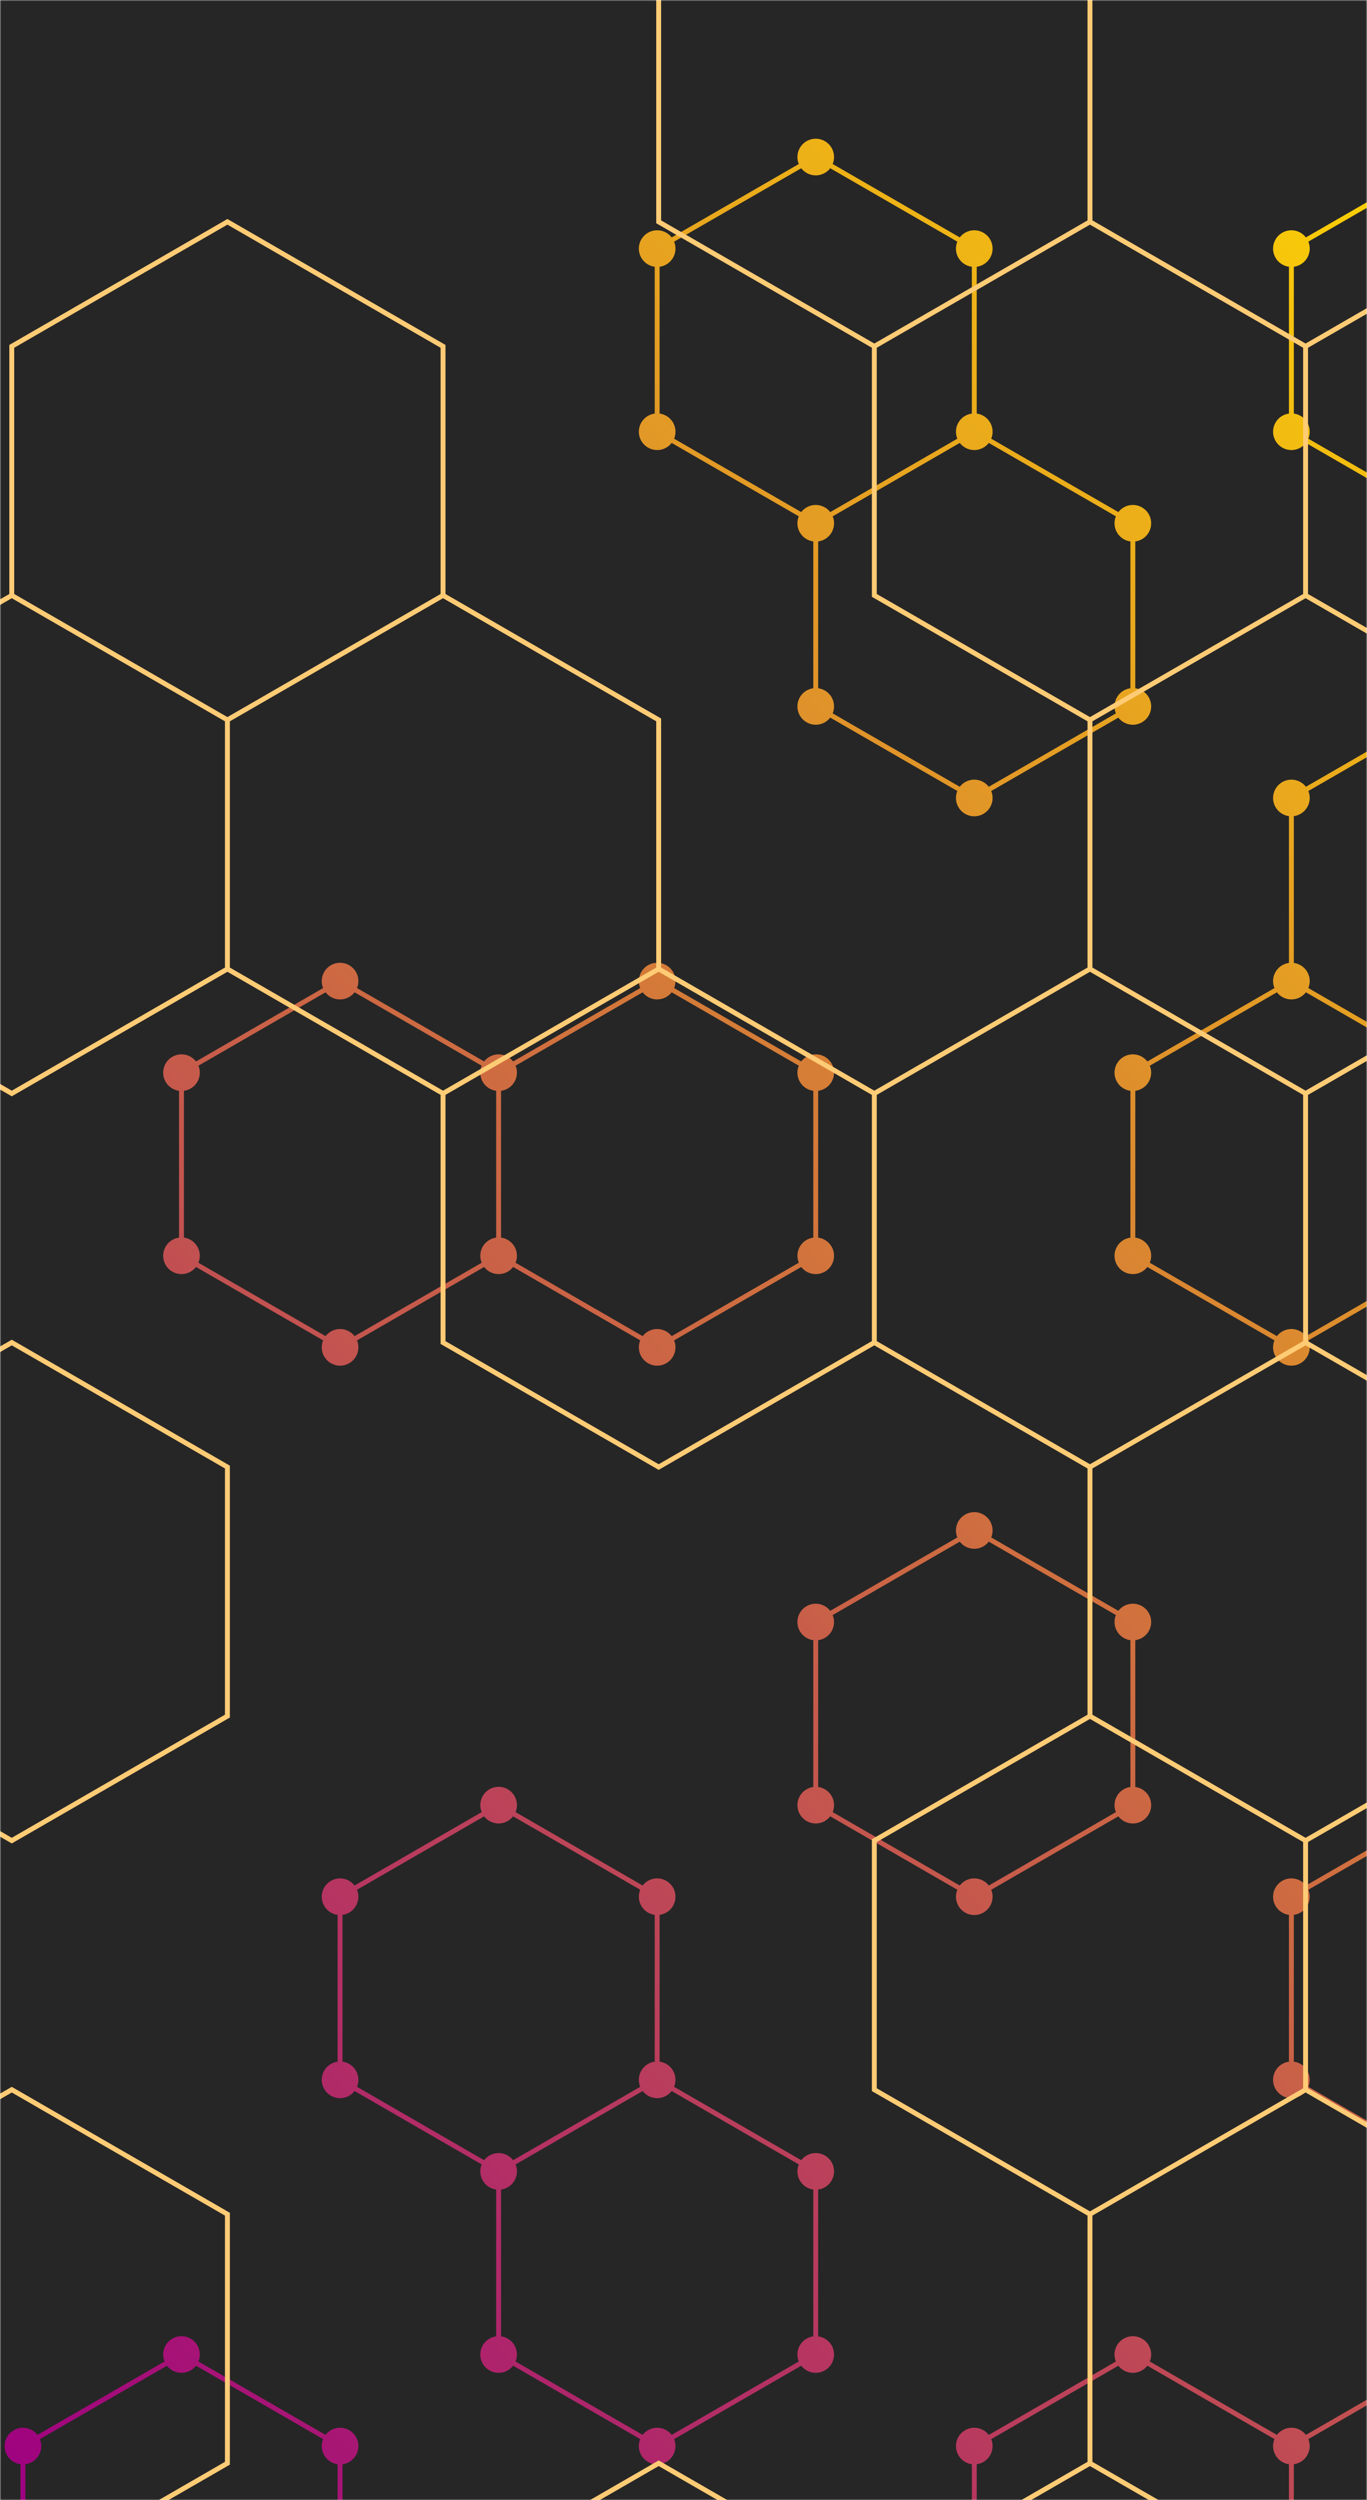 <svg xmlns="http://www.w3.org/2000/svg" version="1.1" xmlns:xlink="http://www.w3.org/1999/xlink" xmlns:svgjs="http://svgjs.com/svgjs" width="560" height="1024" preserveAspectRatio="none" viewBox="0 0 560 1024"><g mask="url(&quot;#SvgjsMask1318&quot;)" fill="none"><rect width="560" height="1024" x="0" y="0" fill="rgba(38, 38, 38, 1)"></rect><path d="M74.35 964.32L139.31 1001.82L139.31 1076.82L74.35 1114.32L9.4 1076.82L9.4 1001.82zM139.31 401.82L204.26 439.32L204.26 514.32L139.31 551.82L74.35 514.32L74.35 439.32zM204.26 739.32L269.21 776.82L269.21 851.82L204.26 889.32L139.31 851.82L139.31 776.82zM334.17 64.32L399.12 101.82L399.12 176.82L334.17 214.32L269.21 176.82L269.21 101.82zM269.21 401.82L334.17 439.32L334.17 514.32L269.21 551.82L204.26 514.32L204.26 439.32zM269.21 851.82L334.17 889.32L334.17 964.32L269.21 1001.82L204.26 964.32L204.26 889.32zM399.12 176.82L464.08 214.32L464.08 289.32L399.12 326.82L334.17 289.32L334.17 214.32zM399.12 626.82L464.08 664.32L464.08 739.32L399.12 776.82L334.17 739.32L334.17 664.32zM464.08 964.32L529.03 1001.82L529.03 1076.82L464.08 1114.32L399.12 1076.82L399.12 1001.82zM593.98 64.32L658.94 101.82L658.94 176.82L593.98 214.32L529.03 176.82L529.03 101.82zM593.98 289.32L658.94 326.82L658.94 401.82L593.98 439.32L529.03 401.82L529.03 326.82zM529.03 401.82L593.98 439.32L593.98 514.32L529.03 551.82L464.08 514.32L464.08 439.32zM593.98 739.32L658.94 776.82L658.94 851.82L593.98 889.32L529.03 851.82L529.03 776.82zM593.98 964.32L658.94 1001.82L658.94 1076.82L593.98 1114.32L529.03 1076.82L529.03 1001.82z" stroke="url(#SvgjsLinearGradient1319)" stroke-width="2"></path><path d="M66.85 964.32 a7.5 7.5 0 1 0 15 0 a7.5 7.5 0 1 0 -15 0zM131.81 1001.82 a7.5 7.5 0 1 0 15 0 a7.5 7.5 0 1 0 -15 0zM131.81 1076.82 a7.5 7.5 0 1 0 15 0 a7.5 7.5 0 1 0 -15 0zM66.85 1114.32 a7.5 7.5 0 1 0 15 0 a7.5 7.5 0 1 0 -15 0zM1.9 1076.82 a7.5 7.5 0 1 0 15 0 a7.5 7.5 0 1 0 -15 0zM1.9 1001.82 a7.5 7.5 0 1 0 15 0 a7.5 7.5 0 1 0 -15 0zM131.81 401.82 a7.5 7.5 0 1 0 15 0 a7.5 7.5 0 1 0 -15 0zM196.76 439.32 a7.5 7.5 0 1 0 15 0 a7.5 7.5 0 1 0 -15 0zM196.76 514.32 a7.5 7.5 0 1 0 15 0 a7.5 7.5 0 1 0 -15 0zM131.81 551.82 a7.5 7.5 0 1 0 15 0 a7.5 7.5 0 1 0 -15 0zM66.85 514.32 a7.5 7.5 0 1 0 15 0 a7.5 7.5 0 1 0 -15 0zM66.85 439.32 a7.5 7.5 0 1 0 15 0 a7.5 7.5 0 1 0 -15 0zM196.76 739.32 a7.5 7.5 0 1 0 15 0 a7.5 7.5 0 1 0 -15 0zM261.71 776.82 a7.5 7.5 0 1 0 15 0 a7.5 7.5 0 1 0 -15 0zM261.71 851.82 a7.5 7.5 0 1 0 15 0 a7.5 7.5 0 1 0 -15 0zM196.76 889.32 a7.5 7.5 0 1 0 15 0 a7.5 7.5 0 1 0 -15 0zM131.81 851.82 a7.5 7.5 0 1 0 15 0 a7.5 7.5 0 1 0 -15 0zM131.81 776.82 a7.5 7.5 0 1 0 15 0 a7.5 7.5 0 1 0 -15 0zM326.67 64.32 a7.5 7.5 0 1 0 15 0 a7.5 7.5 0 1 0 -15 0zM391.62 101.82 a7.5 7.5 0 1 0 15 0 a7.5 7.5 0 1 0 -15 0zM391.62 176.82 a7.5 7.5 0 1 0 15 0 a7.5 7.5 0 1 0 -15 0zM326.67 214.32 a7.5 7.5 0 1 0 15 0 a7.5 7.5 0 1 0 -15 0zM261.71 176.82 a7.5 7.5 0 1 0 15 0 a7.5 7.5 0 1 0 -15 0zM261.71 101.82 a7.5 7.5 0 1 0 15 0 a7.5 7.5 0 1 0 -15 0zM261.71 401.82 a7.5 7.5 0 1 0 15 0 a7.5 7.5 0 1 0 -15 0zM326.67 439.32 a7.5 7.5 0 1 0 15 0 a7.5 7.5 0 1 0 -15 0zM326.67 514.32 a7.5 7.5 0 1 0 15 0 a7.5 7.5 0 1 0 -15 0zM261.71 551.82 a7.5 7.5 0 1 0 15 0 a7.5 7.5 0 1 0 -15 0zM326.67 889.32 a7.5 7.5 0 1 0 15 0 a7.5 7.5 0 1 0 -15 0zM326.67 964.32 a7.5 7.5 0 1 0 15 0 a7.5 7.5 0 1 0 -15 0zM261.71 1001.82 a7.5 7.5 0 1 0 15 0 a7.5 7.5 0 1 0 -15 0zM196.76 964.32 a7.5 7.5 0 1 0 15 0 a7.5 7.5 0 1 0 -15 0zM456.58 214.32 a7.5 7.5 0 1 0 15 0 a7.5 7.5 0 1 0 -15 0zM456.58 289.32 a7.5 7.5 0 1 0 15 0 a7.5 7.5 0 1 0 -15 0zM391.62 326.82 a7.5 7.5 0 1 0 15 0 a7.5 7.5 0 1 0 -15 0zM326.67 289.32 a7.5 7.5 0 1 0 15 0 a7.5 7.5 0 1 0 -15 0zM391.62 626.82 a7.5 7.5 0 1 0 15 0 a7.5 7.5 0 1 0 -15 0zM456.58 664.32 a7.5 7.5 0 1 0 15 0 a7.5 7.5 0 1 0 -15 0zM456.58 739.32 a7.5 7.5 0 1 0 15 0 a7.5 7.5 0 1 0 -15 0zM391.62 776.82 a7.5 7.5 0 1 0 15 0 a7.5 7.5 0 1 0 -15 0zM326.67 739.32 a7.5 7.5 0 1 0 15 0 a7.5 7.5 0 1 0 -15 0zM326.67 664.32 a7.5 7.5 0 1 0 15 0 a7.5 7.5 0 1 0 -15 0zM456.58 964.32 a7.5 7.5 0 1 0 15 0 a7.5 7.5 0 1 0 -15 0zM521.53 1001.82 a7.5 7.5 0 1 0 15 0 a7.5 7.5 0 1 0 -15 0zM521.53 1076.82 a7.5 7.5 0 1 0 15 0 a7.5 7.5 0 1 0 -15 0zM456.58 1114.32 a7.5 7.5 0 1 0 15 0 a7.5 7.5 0 1 0 -15 0zM391.62 1076.82 a7.5 7.5 0 1 0 15 0 a7.5 7.5 0 1 0 -15 0zM391.62 1001.82 a7.5 7.5 0 1 0 15 0 a7.5 7.5 0 1 0 -15 0zM586.48 64.32 a7.5 7.5 0 1 0 15 0 a7.5 7.5 0 1 0 -15 0zM651.44 101.82 a7.5 7.5 0 1 0 15 0 a7.5 7.5 0 1 0 -15 0zM651.44 176.82 a7.5 7.5 0 1 0 15 0 a7.5 7.5 0 1 0 -15 0zM586.48 214.32 a7.5 7.5 0 1 0 15 0 a7.5 7.5 0 1 0 -15 0zM521.53 176.82 a7.5 7.5 0 1 0 15 0 a7.5 7.5 0 1 0 -15 0zM521.53 101.82 a7.5 7.5 0 1 0 15 0 a7.5 7.5 0 1 0 -15 0zM586.48 289.32 a7.5 7.5 0 1 0 15 0 a7.5 7.5 0 1 0 -15 0zM651.44 326.82 a7.5 7.5 0 1 0 15 0 a7.5 7.5 0 1 0 -15 0zM651.44 401.82 a7.5 7.5 0 1 0 15 0 a7.5 7.5 0 1 0 -15 0zM586.48 439.32 a7.5 7.5 0 1 0 15 0 a7.5 7.5 0 1 0 -15 0zM521.53 401.82 a7.5 7.5 0 1 0 15 0 a7.5 7.5 0 1 0 -15 0zM521.53 326.82 a7.5 7.5 0 1 0 15 0 a7.5 7.5 0 1 0 -15 0zM586.48 514.32 a7.5 7.5 0 1 0 15 0 a7.5 7.5 0 1 0 -15 0zM521.53 551.82 a7.5 7.5 0 1 0 15 0 a7.5 7.5 0 1 0 -15 0zM456.58 514.32 a7.5 7.5 0 1 0 15 0 a7.5 7.5 0 1 0 -15 0zM456.58 439.32 a7.5 7.5 0 1 0 15 0 a7.5 7.5 0 1 0 -15 0zM586.48 739.32 a7.5 7.5 0 1 0 15 0 a7.5 7.5 0 1 0 -15 0zM651.44 776.82 a7.5 7.5 0 1 0 15 0 a7.5 7.5 0 1 0 -15 0zM651.44 851.82 a7.5 7.5 0 1 0 15 0 a7.5 7.5 0 1 0 -15 0zM586.48 889.32 a7.5 7.5 0 1 0 15 0 a7.5 7.5 0 1 0 -15 0zM521.53 851.82 a7.5 7.5 0 1 0 15 0 a7.5 7.5 0 1 0 -15 0zM521.53 776.82 a7.5 7.5 0 1 0 15 0 a7.5 7.5 0 1 0 -15 0zM586.48 964.32 a7.5 7.5 0 1 0 15 0 a7.5 7.5 0 1 0 -15 0zM651.44 1001.82 a7.5 7.5 0 1 0 15 0 a7.5 7.5 0 1 0 -15 0zM651.44 1076.82 a7.5 7.5 0 1 0 15 0 a7.5 7.5 0 1 0 -15 0zM586.48 1114.32 a7.5 7.5 0 1 0 15 0 a7.5 7.5 0 1 0 -15 0z" fill="url(#SvgjsLinearGradient1319)"></path><path d="M93.16 90.85L181.49 141.85L181.49 243.85L93.16 294.85L4.82 243.85L4.82 141.85zM4.82 243.85L93.16 294.85L93.16 396.85L4.82 447.85L-83.52 396.85L-83.52 294.85zM4.82 549.85L93.16 600.85L93.16 702.85L4.82 753.85L-83.52 702.85L-83.52 600.85zM4.82 855.85L93.16 906.85L93.16 1008.85L4.82 1059.85L-83.52 1008.85L-83.52 906.85zM181.49 243.85L269.83 294.85L269.83 396.85L181.49 447.85L93.16 396.85L93.16 294.85zM269.83 396.85L358.17 447.85L358.17 549.85L269.83 600.85L181.49 549.85L181.49 447.85zM269.83 1008.85L358.17 1059.85L358.17 1161.85L269.83 1212.85L181.49 1161.85L181.49 1059.85zM358.17 -62.15L446.51 -11.15L446.51 90.85L358.17 141.85L269.83 90.85L269.83 -11.15zM446.51 90.85L534.84 141.85L534.84 243.85L446.51 294.85L358.17 243.85L358.17 141.85zM446.51 396.85L534.84 447.85L534.84 549.85L446.51 600.85L358.17 549.85L358.17 447.85zM446.51 702.85L534.84 753.85L534.84 855.85L446.51 906.85L358.17 855.85L358.17 753.85zM446.51 1008.85L534.84 1059.85L534.84 1161.85L446.51 1212.85L358.17 1161.85L358.17 1059.85zM534.84 -62.15L623.18 -11.15L623.18 90.85L534.84 141.85L446.51 90.85L446.51 -11.15zM534.84 243.85L623.18 294.85L623.18 396.85L534.84 447.85L446.51 396.85L446.51 294.85zM534.84 549.85L623.18 600.85L623.18 702.85L534.84 753.85L446.51 702.85L446.51 600.85zM623.18 702.85L711.52 753.85L711.52 855.85L623.18 906.85L534.84 855.85L534.84 753.85zM534.84 855.85L623.18 906.85L623.18 1008.85L534.84 1059.85L446.51 1008.85L446.51 906.85zM623.18 1008.85L711.52 1059.85L711.52 1161.85L623.18 1212.85L534.84 1161.85L534.84 1059.85z" stroke="rgba(255, 204, 117, 1)" stroke-width="2"></path></g><defs><mask id="SvgjsMask1318"><rect width="560" height="1024" fill="#ffffff"></rect></mask><linearGradient x1="-115.976" y1="907.981" x2="675.976" y2="116.019" gradientUnits="userSpaceOnUse" id="SvgjsLinearGradient1319"><stop stop-color="rgba(158, 0, 129, 1)" offset="0"></stop><stop stop-color="rgba(255, 217, 0, 1)" offset="1"></stop></linearGradient></defs></svg>